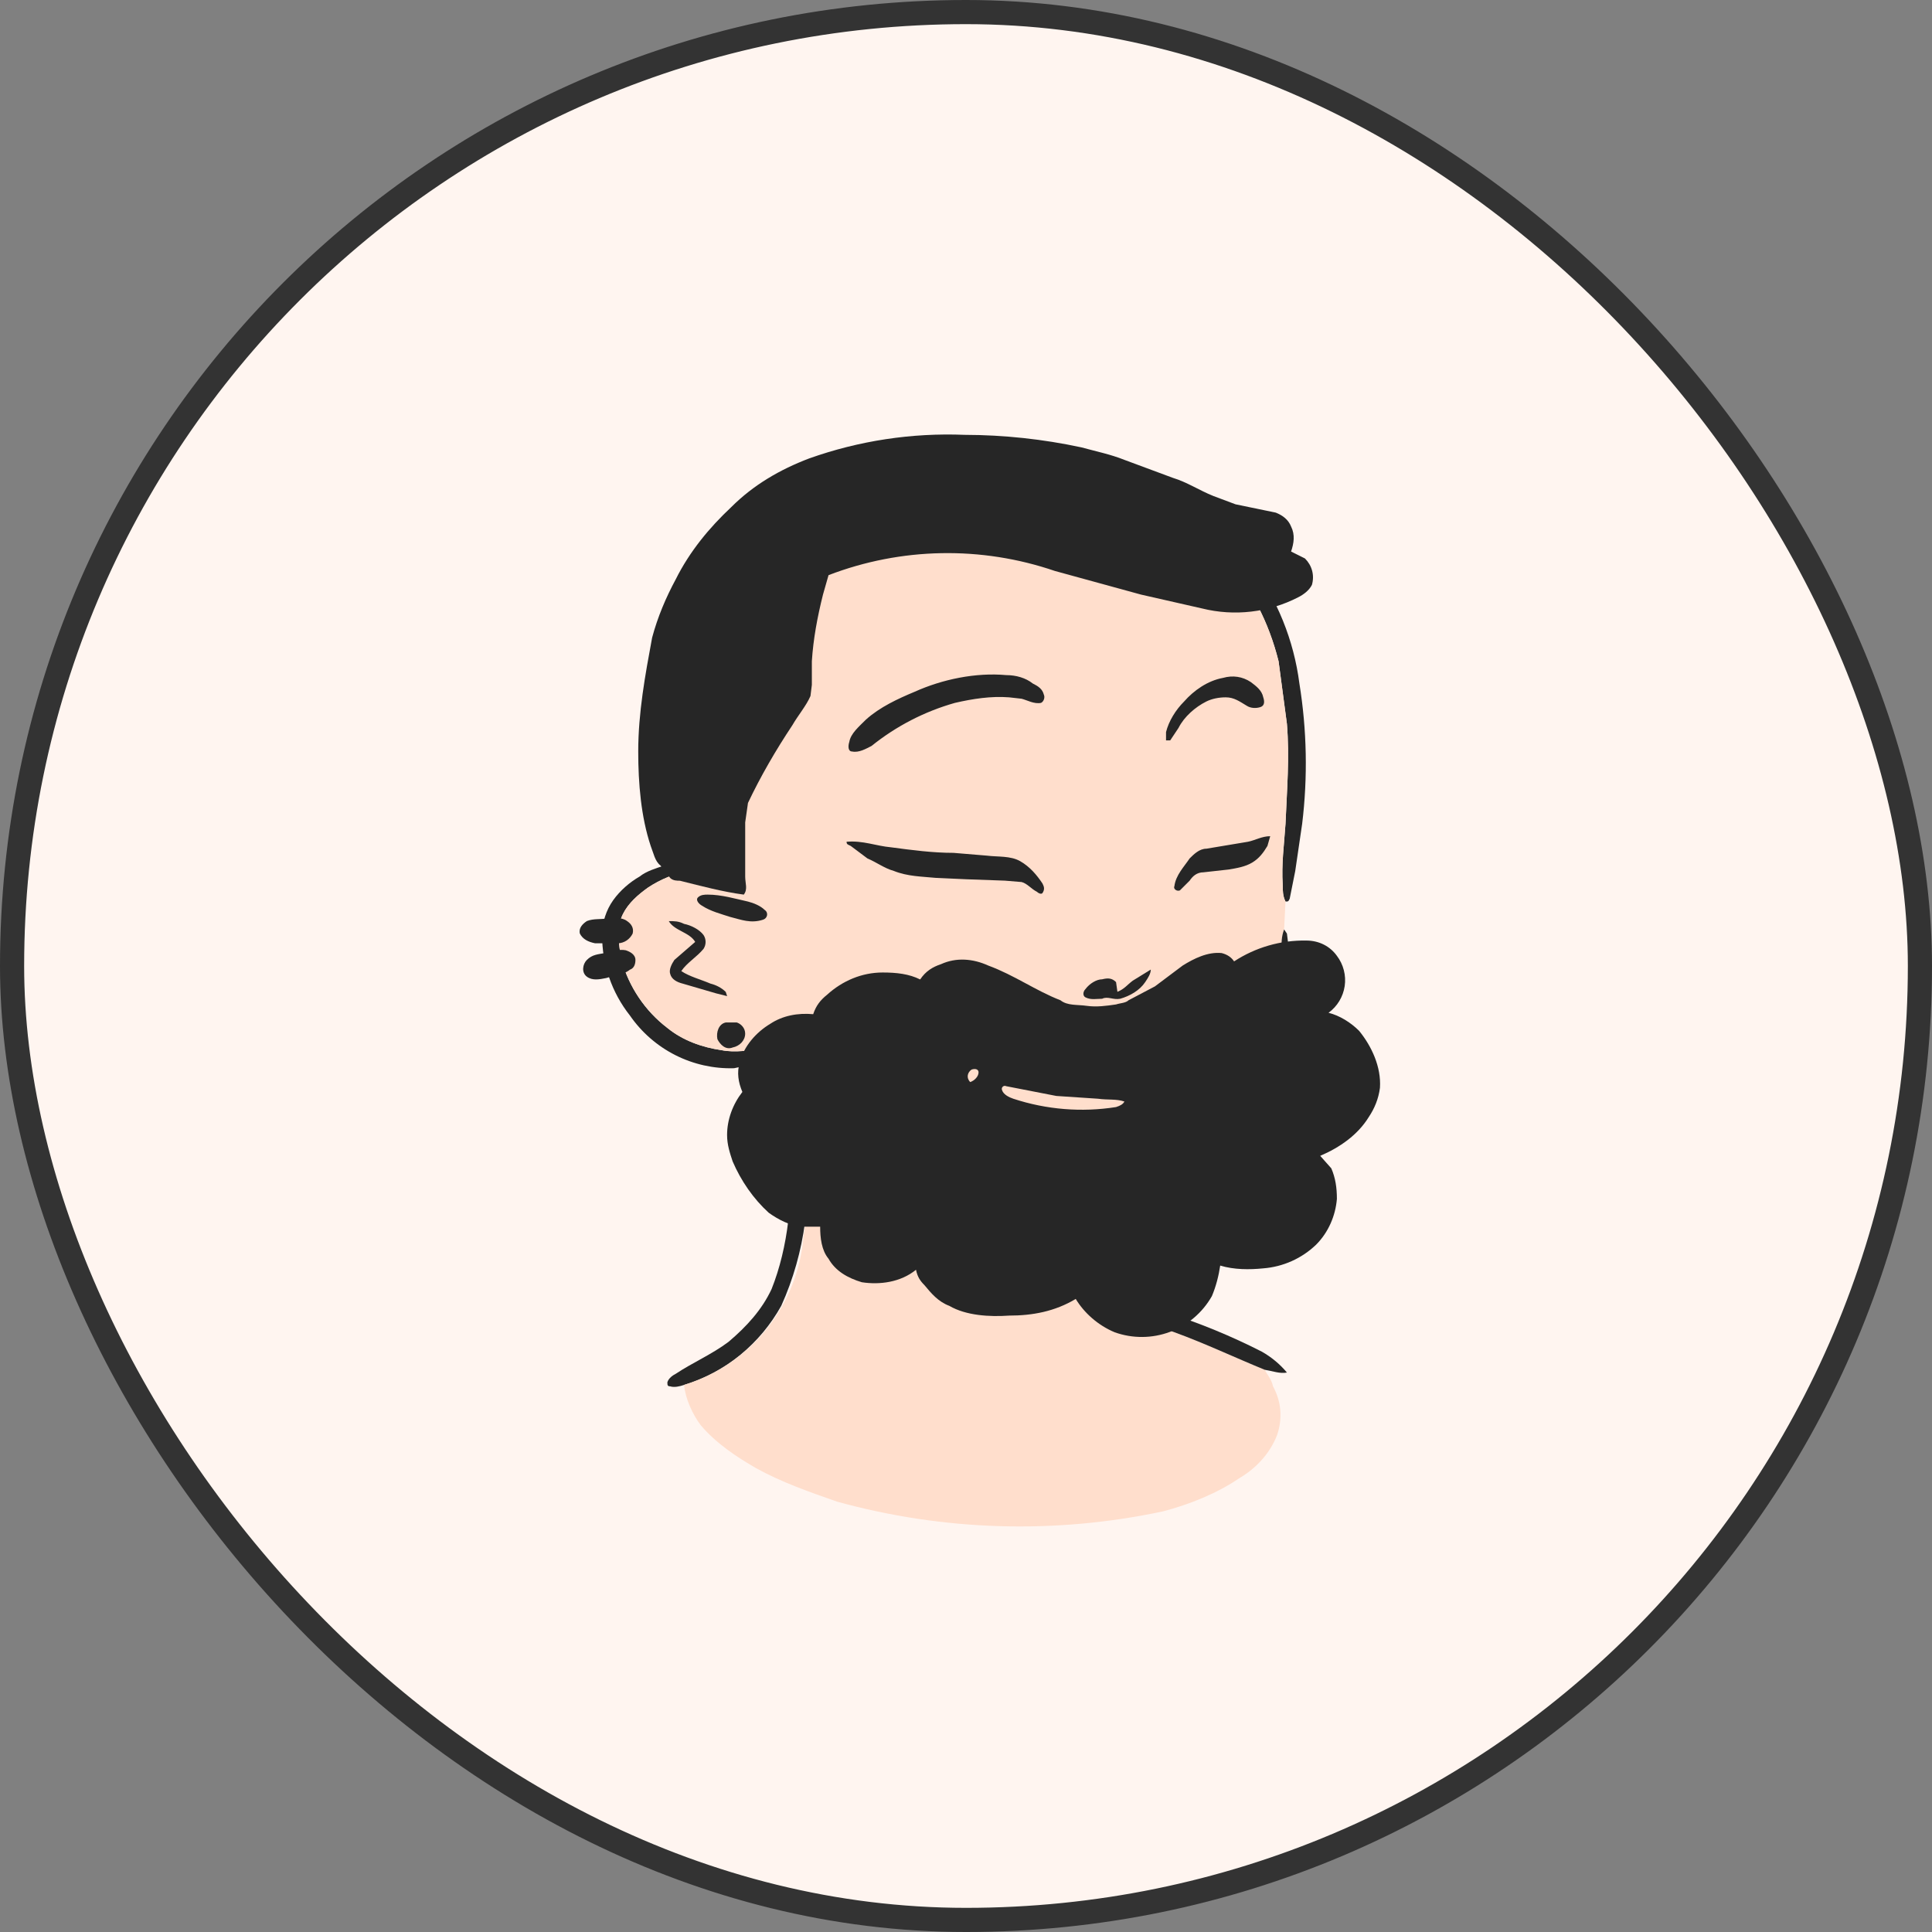 <svg width="80" height="80" viewBox="0 0 80 80" fill="none" xmlns="http://www.w3.org/2000/svg">
<rect x="0" y="0" width="80" height="80" fill="#808080" stroke="none"/>
<rect x="0.5" y="0.5" width="79" height="79" rx="39.5" fill="#FFF5F0"/>
<rect x="0.5" y="0.5" width="79" height="79" rx="39.5" stroke="#333333"/>
<mask id="mask0_1_275" style="mask-type:luminance" maskUnits="userSpaceOnUse" x="11" y="11" width="58" height="58">
<path d="M68.238 11.875H11.871V68.242H68.238V11.875Z" fill="white"/>
</mask>
<g mask="url(#mask0_1_275)">
<path d="M41.209 18.753C42.82 18.811 44.43 19.098 46.041 19.616C48.292 20.251 50.297 21.555 51.792 23.355C52.885 24.792 53.575 26.518 53.805 28.301C54.116 30.222 54.154 32.178 53.92 34.11L53.633 36.066L53.403 37.216C53.345 37.331 53.345 37.331 53.23 37.331C53.115 37.101 53.115 36.871 53.115 36.641C53.058 35.778 53.173 34.973 53.23 34.11C53.288 32.73 53.403 31.349 53.288 29.969L52.943 27.381C52.54 25.77 51.792 24.275 50.642 23.067C49.607 22.032 48.341 21.169 47.018 20.594C45.753 20.076 44.488 19.731 43.165 19.501C42.129 19.328 41.094 19.271 40.059 19.271C37.507 19.229 34.981 19.801 32.697 20.939C31.949 21.456 31.259 22.089 30.683 22.779C28.914 25.102 27.819 27.869 27.52 30.774C27.462 32.155 27.52 33.477 27.98 34.8L28.383 35.663L29.073 35.721L29.13 35.893C28.958 36.008 28.728 36.008 28.498 36.066C27.923 36.181 27.347 36.411 26.83 36.756C26.427 37.044 26.024 37.389 25.794 37.849C25.507 38.424 25.622 39.114 25.737 39.747C26.024 40.84 26.715 41.875 27.635 42.565C28.268 43.083 29.073 43.37 29.878 43.486C30.453 43.6 31.029 43.486 31.604 43.428C31.891 43.658 32.064 44.118 32.236 44.406L33.272 45.959C34.207 47.289 35.534 48.294 37.068 48.835C38.333 49.352 39.656 49.64 40.979 49.927L43.337 50.388L44.315 50.675V50.905H43.625C42.332 50.833 41.045 50.679 39.771 50.445C38.061 50.105 36.425 49.462 34.94 48.547C34.307 48.144 33.732 47.627 33.272 46.994C33.67 49.391 33.35 51.853 32.351 54.069C31.489 55.622 30.051 56.83 28.325 57.347C28.153 57.405 27.923 57.462 27.75 57.405C27.635 57.405 27.635 57.347 27.635 57.232C27.692 57.06 27.865 56.945 27.98 56.887C28.67 56.427 29.476 56.082 30.166 55.564C30.913 54.931 31.546 54.241 31.949 53.379C32.294 52.516 32.524 51.538 32.639 50.56C32.754 49.812 32.812 49.065 32.754 48.259L32.524 46.074L31.489 44.003L30.396 44.233C29.552 44.258 28.715 44.071 27.961 43.689C27.208 43.307 26.562 42.743 26.082 42.048C25.332 41.098 24.927 39.922 24.932 38.712C24.932 38.194 25.104 37.676 25.392 37.274C25.679 36.871 26.082 36.526 26.485 36.296C26.772 36.066 27.175 35.951 27.52 35.836L27.002 34.455C26.715 33.19 26.715 31.867 26.887 30.602C27.264 27.461 28.52 24.49 30.511 22.032C31.029 21.456 31.546 20.939 32.179 20.536C32.581 20.306 32.984 20.248 33.329 20.018C35.803 18.926 38.506 18.581 41.209 18.753Z" fill="#262626"/>
<path d="M40.058 19.269C42.448 19.18 44.827 19.633 47.018 20.592C48.341 21.167 49.606 22.03 50.641 23.065C51.792 24.273 52.539 25.769 52.942 27.379L53.287 29.967C53.402 31.348 53.287 32.728 53.23 34.109C53.172 34.971 53.057 35.777 53.114 36.639C53.114 36.87 53.114 37.099 53.23 37.33L53.172 38.48C53.057 38.767 53.057 39.055 53.057 39.4C52.942 40.781 52.942 42.219 52.712 43.657C52.654 44.347 52.539 45.094 52.252 45.727C52.079 46.245 51.792 46.705 51.389 47.108C50.699 47.855 49.836 48.488 48.916 49.006C47.823 49.638 46.673 49.926 45.58 50.386C45.292 50.501 45.005 50.616 44.832 50.846C45.292 50.904 45.695 50.846 46.155 50.731C45.867 51.421 45.81 52.111 45.81 52.802C45.81 53.089 45.752 53.434 45.867 53.722C46.04 54.01 46.328 54.24 46.615 54.412L48.628 55.16C49.894 55.62 51.101 56.195 52.367 56.713C52.482 56.943 52.654 57.115 52.712 57.403C53.057 58.036 53.114 58.726 52.884 59.416C52.597 60.164 52.022 60.797 51.331 61.199C50.411 61.832 49.261 62.292 48.168 62.58C43.696 63.535 39.059 63.397 34.651 62.177C33.501 61.774 32.351 61.372 31.315 60.797C30.51 60.337 29.647 59.761 29.015 59.014C28.67 58.553 28.382 57.921 28.325 57.346C29.671 56.934 30.863 56.128 31.745 55.03C32.628 53.933 33.159 52.595 33.271 51.191C33.501 49.811 33.501 48.373 33.271 46.992C33.731 47.625 34.306 48.143 34.939 48.545L36.492 49.351C38.747 50.324 41.169 50.851 43.624 50.904H44.314V50.674L43.337 50.386L40.978 49.926C39.655 49.638 38.333 49.351 37.067 48.833C36.319 48.488 35.514 48.085 34.824 47.625C34.249 47.108 33.731 46.59 33.271 45.957L32.236 44.404C32.063 44.117 31.891 43.657 31.603 43.426C31.028 43.484 30.453 43.599 29.878 43.484C29.072 43.369 28.267 43.081 27.634 42.564C26.715 41.853 26.05 40.864 25.736 39.745C25.621 39.113 25.506 38.422 25.794 37.847C26.024 37.387 26.427 37.042 26.829 36.754C27.347 36.409 27.922 36.179 28.497 36.064C28.727 36.007 28.957 36.007 29.13 35.892L29.072 35.719L28.382 35.662L27.979 34.799C27.519 33.476 27.462 32.153 27.577 30.773C27.859 27.873 28.933 25.107 30.683 22.778C31.258 22.087 31.948 21.455 32.696 20.937C34.976 19.779 37.501 19.188 40.058 19.212V19.269Z" fill="#FFDECC"/>
<path d="M27.693 38.141C27.923 38.141 28.096 38.141 28.326 38.256C28.614 38.313 28.959 38.486 29.131 38.716C29.246 38.888 29.246 39.118 29.131 39.291C28.844 39.636 28.441 39.866 28.211 40.211C28.556 40.441 29.016 40.556 29.419 40.729C29.649 40.786 29.879 40.901 30.052 41.074L30.109 41.247L29.649 41.132L28.268 40.729C28.038 40.671 27.808 40.556 27.751 40.326C27.693 40.154 27.808 39.924 27.923 39.751L28.786 39.003C28.556 38.601 27.923 38.543 27.693 38.141ZM53.173 38.486L53.289 38.658L53.404 39.579C53.523 41.285 53.484 42.998 53.289 44.698C53.173 45.33 53.001 46.02 52.713 46.596C51.187 48.592 49.044 50.028 46.617 50.679C46.559 51.485 46.444 52.462 46.502 53.383L46.789 53.67C47.249 54.015 47.824 54.188 48.342 54.361C49.688 54.79 50.995 55.329 52.253 55.971C52.656 56.201 53.001 56.489 53.289 56.834C53.001 56.891 52.713 56.776 52.368 56.719C51.103 56.201 49.895 55.626 48.63 55.166L46.617 54.418C46.329 54.245 46.041 54.015 45.869 53.728C45.754 53.44 45.811 53.095 45.811 52.807C45.811 52.117 45.869 51.427 46.156 50.737C45.696 50.852 45.294 50.91 44.834 50.852C45.006 50.622 45.294 50.507 45.581 50.392C46.674 49.932 47.824 49.644 48.917 49.011C49.837 48.494 50.7 47.861 51.391 47.113C51.793 46.711 52.081 46.251 52.253 45.733C52.541 45.1 52.656 44.352 52.713 43.662C52.944 42.224 52.944 40.786 53.059 39.406C53.059 39.061 53.059 38.773 53.173 38.486Z" fill="#262626"/>
<path d="M52.597 34.625L52.482 35.028C52.31 35.315 52.137 35.545 51.85 35.718C51.562 35.89 51.217 35.948 50.872 36.005L49.837 36.12C49.549 36.12 49.377 36.293 49.261 36.466L48.859 36.868C48.744 36.926 48.571 36.811 48.629 36.696C48.686 36.236 49.031 35.89 49.261 35.545C49.434 35.373 49.664 35.143 49.952 35.143L51.677 34.855C51.965 34.798 52.252 34.625 52.597 34.625ZM35.055 34.855C35.745 34.798 36.263 35.028 36.895 35.085C37.758 35.2 38.621 35.315 39.483 35.315L40.864 35.43C41.324 35.488 41.842 35.43 42.244 35.66C42.647 35.89 42.935 36.236 43.165 36.581C43.222 36.696 43.28 36.811 43.165 36.983C43.107 37.041 42.992 36.983 42.935 36.926C42.705 36.811 42.532 36.581 42.302 36.523L41.612 36.466L40.001 36.408L38.736 36.35C38.161 36.293 37.585 36.293 37.01 36.063C36.608 35.948 36.32 35.718 35.917 35.545L35.227 35.028C35.112 34.97 35.055 34.97 35.055 34.855Z" fill="#262626"/>
<path d="M41.669 27.955C42.071 27.955 42.474 28.07 42.761 28.3C42.992 28.415 43.164 28.53 43.222 28.76C43.279 28.875 43.222 29.048 43.107 29.105C42.819 29.163 42.531 28.99 42.301 28.933L41.784 28.875C41.036 28.818 40.288 28.933 39.541 29.105C38.282 29.461 37.108 30.068 36.089 30.888C35.859 31.003 35.572 31.176 35.284 31.118C35.112 31.118 35.112 30.888 35.169 30.716C35.227 30.371 35.572 30.083 35.859 29.795C36.434 29.278 37.182 28.933 37.873 28.645C39.023 28.127 40.403 27.84 41.669 27.955ZM50.641 28.07C51.044 27.955 51.447 28.012 51.792 28.242C52.022 28.415 52.252 28.588 52.309 28.875C52.367 29.048 52.367 29.22 52.194 29.278C52.022 29.335 51.792 29.335 51.619 29.22C51.331 29.048 51.102 28.875 50.756 28.875C50.469 28.875 50.181 28.933 49.951 29.048C49.491 29.278 49.031 29.68 48.801 30.14L48.456 30.658H48.283V30.313C48.398 29.853 48.686 29.393 49.031 29.048C49.434 28.588 50.009 28.185 50.641 28.07Z" fill="#262626"/>
<path d="M25.162 38.025C25.449 38.025 25.737 37.967 25.967 38.14C26.139 38.255 26.255 38.427 26.197 38.657C26.082 38.888 25.852 39.06 25.564 39.06H24.644C24.356 39.003 24.126 38.888 24.011 38.657C23.954 38.427 24.126 38.255 24.299 38.14C24.587 38.025 24.874 38.082 25.162 38.025ZM25.909 39.348C26.082 39.405 26.312 39.52 26.312 39.75C26.312 39.923 26.255 40.096 26.082 40.153C25.794 40.383 25.449 40.383 25.104 40.498C24.817 40.556 24.529 40.613 24.299 40.441C24.069 40.268 24.126 39.923 24.299 39.75C24.529 39.52 24.759 39.52 25.047 39.463C25.334 39.405 25.622 39.29 25.909 39.348ZM30.051 42.339H30.511C30.683 42.396 30.856 42.569 30.856 42.799C30.856 43.086 30.626 43.316 30.338 43.374C30.051 43.489 29.82 43.259 29.706 43.029C29.648 42.741 29.763 42.396 30.051 42.339Z" fill="#262626"/>
<path d="M47.651 40.148C47.651 40.321 47.536 40.493 47.421 40.666C47.191 41.011 46.788 41.241 46.386 41.356C46.098 41.414 45.868 41.241 45.638 41.356C45.408 41.356 45.178 41.414 44.948 41.299C44.833 41.241 44.833 41.069 44.948 40.954C45.12 40.724 45.408 40.551 45.638 40.551C45.868 40.493 46.04 40.493 46.213 40.666L46.27 41.069C46.558 40.954 46.673 40.781 46.903 40.609L47.651 40.148Z" fill="#262626"/>
<path d="M54.092 38.946C54.61 38.946 55.07 39.176 55.358 39.579C55.492 39.755 55.59 39.957 55.645 40.172C55.701 40.387 55.713 40.611 55.681 40.831C55.648 41.05 55.573 41.261 55.458 41.451C55.343 41.641 55.192 41.806 55.012 41.937C55.473 42.052 55.933 42.34 56.278 42.685C56.795 43.318 57.198 44.18 57.141 45.043C57.083 45.503 56.91 45.906 56.68 46.251C56.22 46.999 55.473 47.516 54.667 47.861L55.127 48.379C55.3 48.782 55.358 49.184 55.358 49.644C55.3 50.335 55.012 51.025 54.495 51.542C53.901 52.111 53.129 52.456 52.309 52.52C51.734 52.578 51.101 52.578 50.526 52.405C50.468 52.808 50.353 53.268 50.181 53.671C49.793 54.354 49.177 54.879 48.441 55.152C47.704 55.426 46.895 55.431 46.155 55.166C45.465 54.878 44.889 54.361 44.544 53.786C43.681 54.303 42.761 54.476 41.783 54.476C40.978 54.533 40 54.476 39.31 54.073C38.85 53.901 38.562 53.556 38.275 53.21C38.102 53.038 37.987 52.865 37.93 52.578C37.297 53.095 36.434 53.21 35.687 53.095C35.111 52.923 34.594 52.635 34.306 52.118C34.019 51.773 33.961 51.255 33.961 50.795H33.156C32.696 50.737 32.236 50.507 31.833 50.219C31.2 49.644 30.683 48.897 30.337 48.091C30.223 47.746 30.107 47.401 30.107 46.999C30.107 46.366 30.337 45.733 30.74 45.215C30.568 44.813 30.51 44.41 30.625 44.008C30.798 43.318 31.315 42.742 31.89 42.397C32.408 42.052 33.041 41.937 33.673 41.995C33.788 41.65 33.961 41.419 34.249 41.189C34.881 40.614 35.687 40.269 36.549 40.269C37.124 40.269 37.642 40.327 38.102 40.557C38.332 40.212 38.62 40.039 38.965 39.924C39.598 39.636 40.288 39.694 40.921 39.981C42.014 40.384 42.876 41.017 43.912 41.419C44.199 41.65 44.602 41.592 45.004 41.65C45.407 41.707 45.81 41.65 46.212 41.592C46.385 41.534 46.615 41.534 46.73 41.419L47.823 40.844L48.973 39.981C49.433 39.694 50.008 39.406 50.584 39.464C50.814 39.521 50.986 39.636 51.101 39.809C51.989 39.228 53.031 38.927 54.092 38.946Z" fill="#262626"/>
<path d="M40.232 44.288C40.405 44.231 40.52 44.288 40.52 44.403C40.52 44.576 40.347 44.748 40.175 44.806C40.002 44.633 40.059 44.403 40.232 44.288ZM41.67 44.978L43.741 45.381L45.466 45.496C45.869 45.554 46.214 45.496 46.559 45.611C46.501 45.726 46.386 45.784 46.214 45.841C44.788 46.066 43.329 45.947 41.958 45.496C41.785 45.438 41.555 45.324 41.497 45.151C41.44 45.036 41.555 44.921 41.67 44.978Z" fill="#FFDECC"/>
<path d="M39.944 18.006C41.569 18.009 43.188 18.183 44.776 18.524C45.408 18.697 45.984 18.812 46.559 19.042L48.572 19.789C49.147 19.962 49.665 20.307 50.24 20.537L51.16 20.882L52.828 21.227C53.116 21.342 53.346 21.515 53.461 21.802C53.633 22.148 53.576 22.493 53.461 22.838L54.036 23.125C54.324 23.413 54.439 23.816 54.324 24.218C54.209 24.448 53.978 24.621 53.748 24.736C52.525 25.363 51.115 25.527 49.78 25.196L47.249 24.621L43.683 23.643C40.634 22.6 37.316 22.661 34.308 23.816L34.078 24.621C33.847 25.541 33.675 26.461 33.617 27.382V28.359L33.56 28.82C33.387 29.222 33.042 29.625 32.812 30.027C32.122 31.063 31.489 32.156 30.972 33.248L30.857 34.054V36.297C30.857 36.584 30.972 36.815 30.799 37.044C29.936 36.929 29.073 36.699 28.153 36.469C28.038 36.469 27.866 36.469 27.751 36.354L27.348 35.837C27.118 35.664 27.06 35.319 26.945 35.031C26.543 33.824 26.428 32.443 26.428 31.12C26.428 29.51 26.715 27.957 27.003 26.404C27.233 25.541 27.578 24.736 27.981 23.988C28.556 22.838 29.361 21.86 30.281 20.997C31.202 20.077 32.294 19.444 33.502 18.984C35.567 18.249 37.754 17.917 39.944 18.006ZM29.304 37.044C29.879 37.044 30.454 37.217 30.972 37.332C31.202 37.39 31.489 37.505 31.662 37.677C31.834 37.792 31.777 38.022 31.604 38.08C31.087 38.252 30.684 38.08 30.224 37.965C29.879 37.85 29.419 37.735 29.073 37.505C28.959 37.447 28.786 37.275 28.901 37.16C29.016 37.044 29.189 37.044 29.304 37.044ZM54.439 43.774C54.496 43.889 54.496 43.947 54.381 44.062L54.439 43.774Z" fill="#262626"/>
</g>
</svg>
